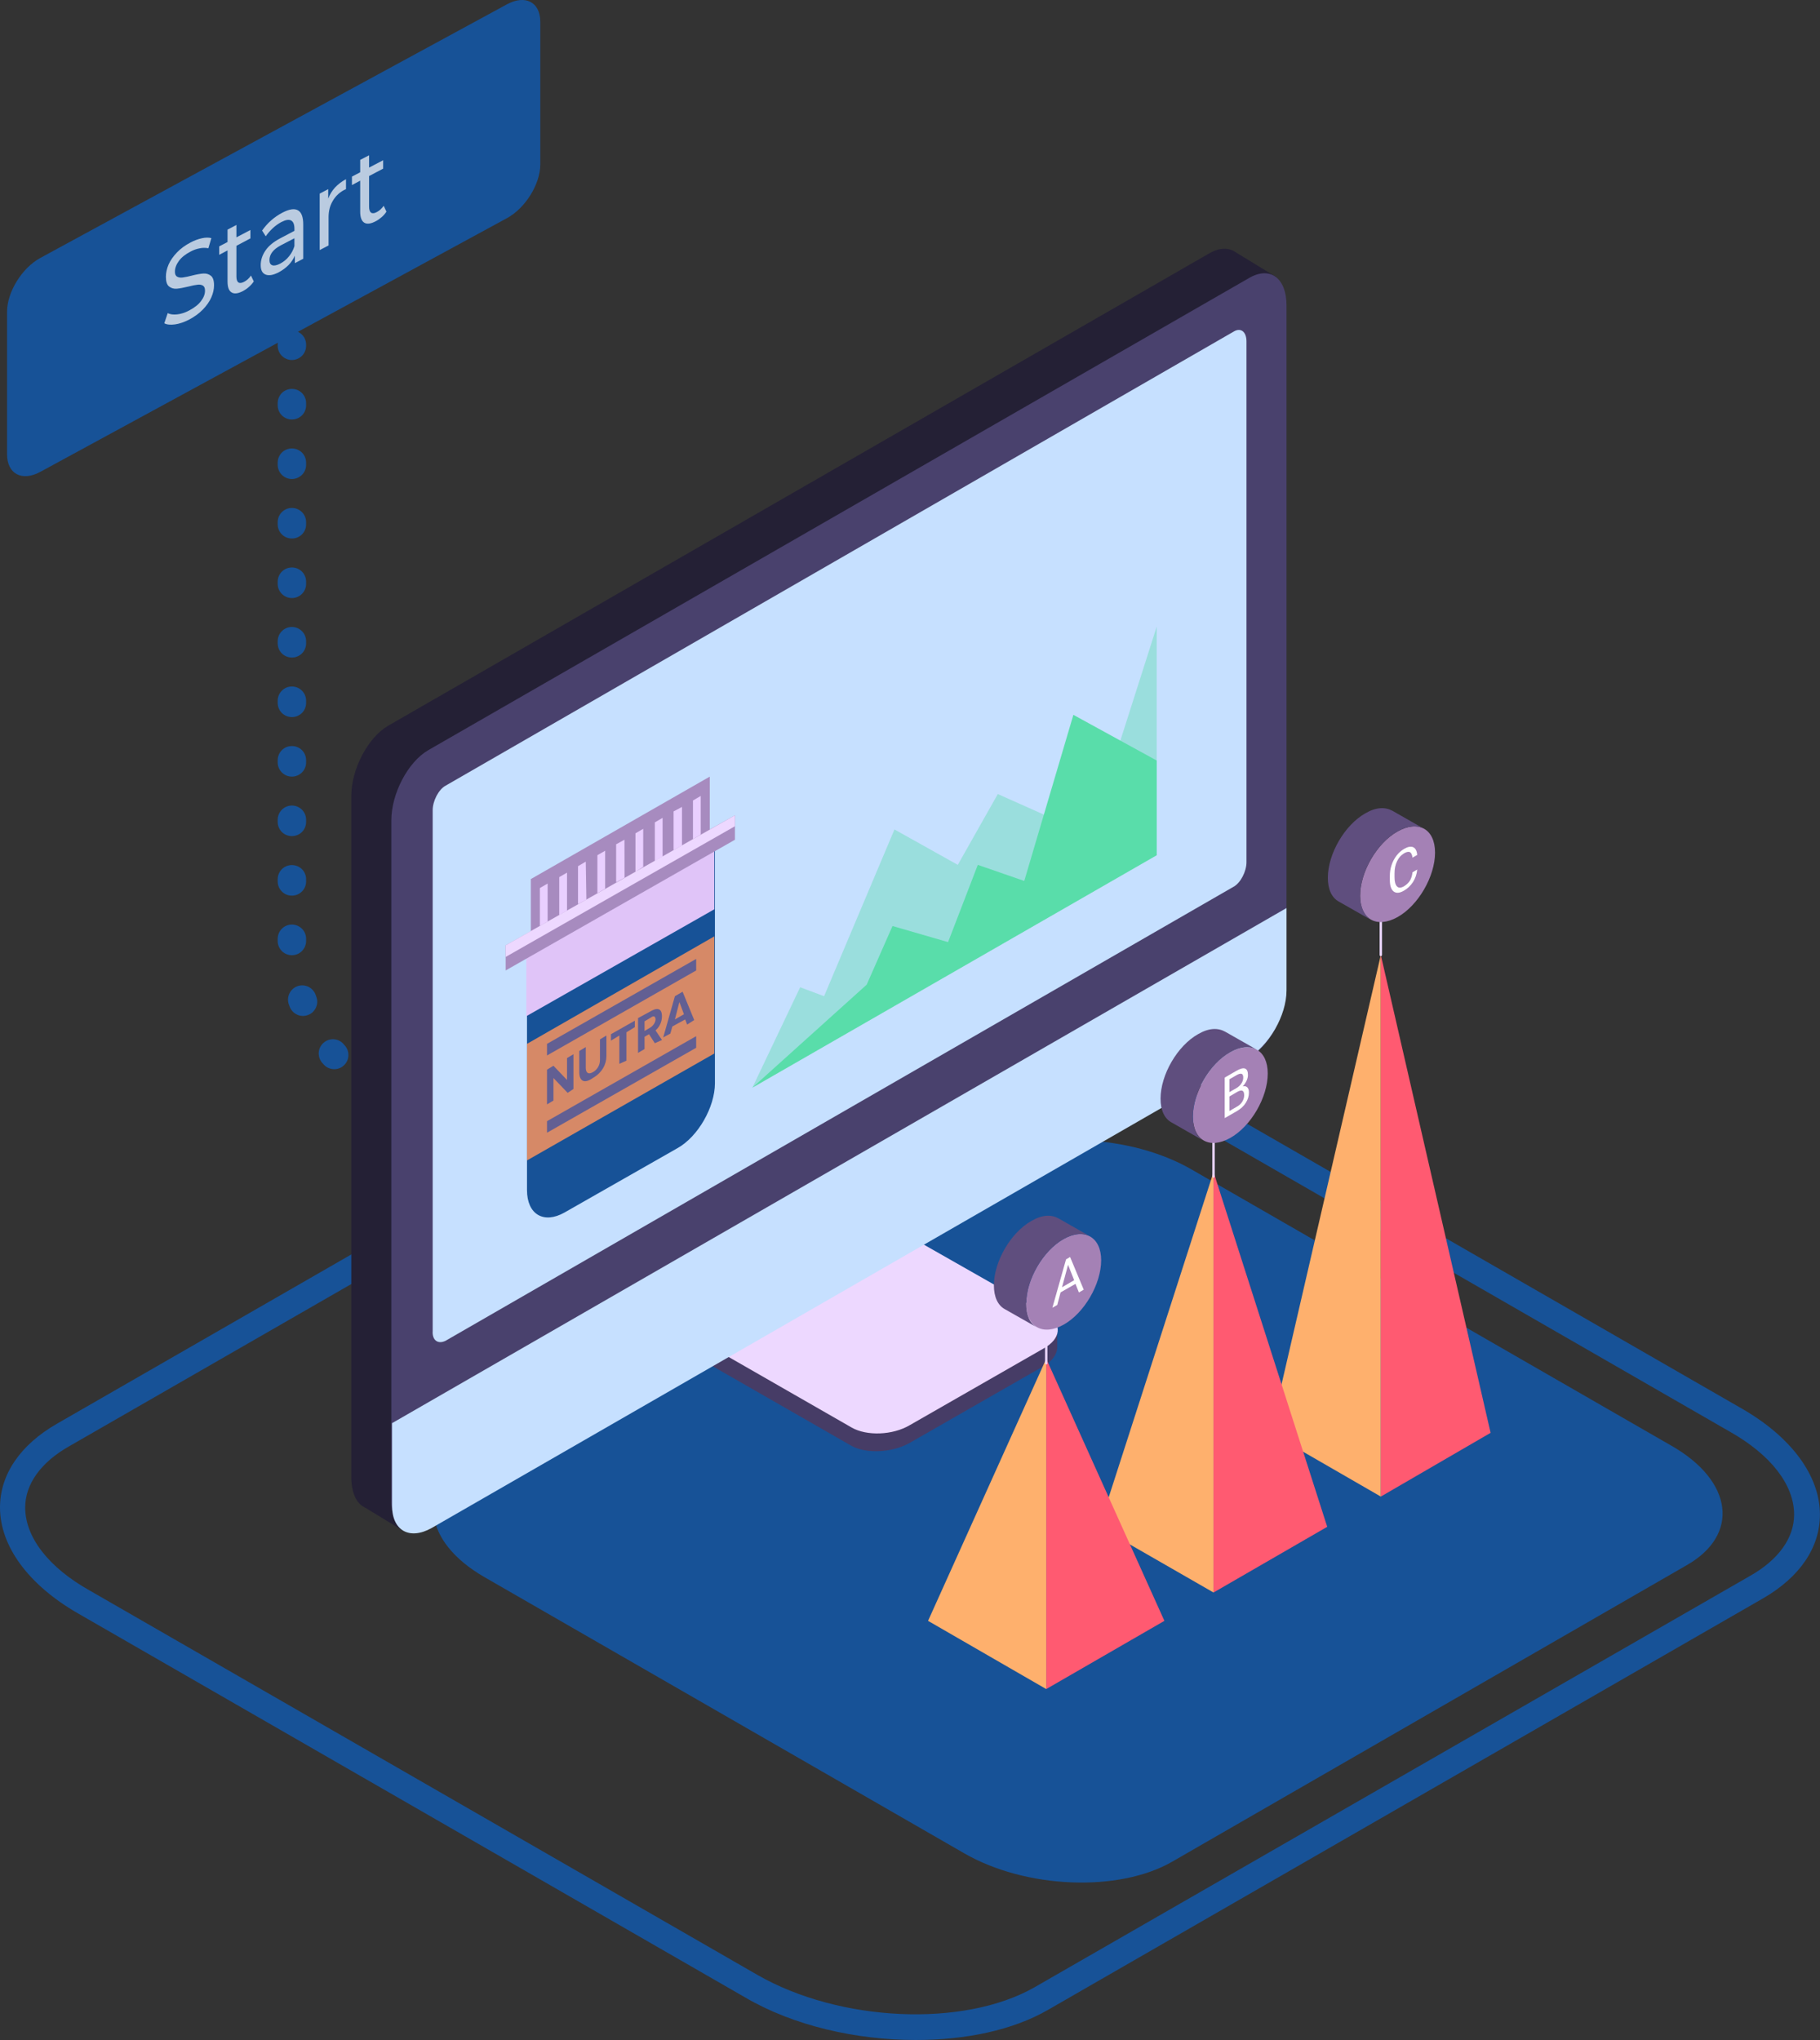 <svg width="260.119" height="291.55" viewBox="0 0 260.119 291.55" fill="none" xmlns="http://www.w3.org/2000/svg" xmlns:xlink="http://www.w3.org/1999/xlink">
	<rect x="0" y="0" width="260.119" height="291.55" fill="#333333" stroke="none"/>
	<desc>
			Created with Pixso.
	</desc>
	<defs/>
	<path id="Vector" d="M43.75 49.26C43.75 48.72 43.54 48.2 43.16 47.82C42.77 47.44 42.26 47.23 41.72 47.23C41.18 47.23 40.66 47.44 40.28 47.82C39.9 48.2 39.69 48.72 39.69 49.26L43.75 49.26ZM87.16 177.56C87.39 177.69 87.65 177.78 87.91 177.82C88.18 177.86 88.45 177.84 88.71 177.77C88.97 177.7 89.21 177.58 89.42 177.42C89.64 177.26 89.81 177.05 89.95 176.82C90.08 176.59 90.17 176.33 90.2 176.07C90.24 175.8 90.22 175.53 90.15 175.27C90.08 175.02 89.96 174.77 89.79 174.56C89.63 174.35 89.43 174.17 89.19 174.04L87.16 177.56ZM39.69 49.41C39.69 49.95 39.9 50.47 40.28 50.85C40.66 51.23 41.18 51.45 41.72 51.45C42.26 51.45 42.77 51.23 43.16 50.85C43.54 50.47 43.75 49.95 43.75 49.41L39.69 49.41ZM43.75 57.61C43.75 57.07 43.54 56.56 43.16 56.17C42.77 55.79 42.26 55.58 41.72 55.58C41.18 55.58 40.66 55.79 40.28 56.17C39.9 56.56 39.69 57.07 39.69 57.61L43.75 57.61ZM39.69 57.92C39.69 58.46 39.9 58.98 40.28 59.36C40.66 59.74 41.18 59.95 41.72 59.95C42.26 59.95 42.77 59.74 43.16 59.36C43.54 58.98 43.75 58.46 43.75 57.92L39.69 57.92ZM43.75 66.12C43.75 65.58 43.54 65.06 43.16 64.68C42.77 64.3 42.26 64.09 41.72 64.09C41.18 64.09 40.66 64.3 40.28 64.68C39.9 65.06 39.69 65.58 39.69 66.12L43.75 66.12ZM39.69 66.43C39.69 66.96 39.9 67.48 40.28 67.86C40.66 68.24 41.18 68.46 41.72 68.46C42.26 68.46 42.77 68.24 43.16 67.86C43.54 67.48 43.75 66.96 43.75 66.43L39.69 66.43ZM43.75 74.62C43.75 74.08 43.54 73.57 43.16 73.19C42.77 72.81 42.26 72.59 41.72 72.59C41.18 72.59 40.66 72.81 40.28 73.19C39.9 73.57 39.69 74.08 39.69 74.62L43.75 74.62ZM39.69 74.93C39.69 75.47 39.9 75.99 40.28 76.37C40.66 76.75 41.18 76.96 41.72 76.96C42.26 76.96 42.77 76.75 43.16 76.37C43.54 75.99 43.75 75.47 43.75 74.93L39.69 74.93ZM43.75 83.13C43.75 82.59 43.54 82.07 43.16 81.69C42.77 81.31 42.26 81.1 41.72 81.1C41.18 81.1 40.66 81.31 40.28 81.69C39.9 82.07 39.69 82.59 39.69 83.13L43.75 83.13ZM39.69 83.44C39.69 83.98 39.9 84.49 40.28 84.87C40.66 85.25 41.18 85.47 41.72 85.47C42.26 85.47 42.77 85.25 43.16 84.87C43.54 84.49 43.75 83.98 43.75 83.44L39.69 83.44ZM43.75 91.64C43.75 91.1 43.54 90.58 43.16 90.2C42.77 89.82 42.26 89.6 41.72 89.6C41.18 89.6 40.66 89.82 40.28 90.2C39.9 90.58 39.69 91.1 39.69 91.64L43.75 91.64ZM39.69 91.94C39.69 92.48 39.9 93 40.28 93.38C40.66 93.76 41.18 93.97 41.72 93.97C42.26 93.97 42.77 93.76 43.16 93.38C43.54 93 43.75 92.48 43.75 91.94L39.69 91.94ZM43.75 100.14C43.75 99.6 43.54 99.09 43.16 98.71C42.77 98.32 42.26 98.11 41.72 98.11C41.18 98.11 40.66 98.32 40.28 98.71C39.9 99.09 39.69 99.6 39.69 100.14L43.75 100.14ZM39.69 100.45C39.69 100.99 39.9 101.51 40.28 101.89C40.66 102.27 41.18 102.48 41.72 102.48C42.26 102.48 42.77 102.27 43.16 101.89C43.54 101.51 43.75 100.99 43.75 100.45L39.69 100.45ZM43.75 108.65C43.75 108.11 43.54 107.59 43.16 107.21C42.77 106.83 42.26 106.62 41.72 106.62C41.18 106.62 40.66 106.83 40.28 107.21C39.9 107.59 39.69 108.11 39.69 108.65L43.75 108.65ZM39.69 108.96C39.69 109.5 39.9 110.01 40.28 110.39C40.66 110.77 41.18 110.99 41.72 110.99C42.26 110.99 42.77 110.77 43.16 110.39C43.54 110.01 43.75 109.5 43.75 108.96L39.69 108.96ZM43.75 117.15C43.75 116.62 43.54 116.1 43.16 115.72C42.77 115.34 42.26 115.12 41.72 115.12C41.18 115.12 40.66 115.34 40.28 115.72C39.9 116.1 39.69 116.62 39.69 117.15L43.75 117.15ZM39.69 117.46C39.69 118 39.9 118.52 40.28 118.9C40.66 119.28 41.18 119.49 41.72 119.49C42.26 119.49 42.77 119.28 43.16 118.9C43.54 118.52 43.75 118 43.75 117.46L39.69 117.46ZM43.75 125.66C43.75 125.12 43.54 124.6 43.16 124.22C42.77 123.84 42.26 123.63 41.72 123.63C41.18 123.63 40.66 123.84 40.28 124.22C39.9 124.6 39.69 125.12 39.69 125.66L43.75 125.66ZM39.69 125.97C39.69 126.51 39.9 127.02 40.28 127.4C40.66 127.79 41.18 128 41.72 128C42.26 128 42.77 127.79 43.16 127.4C43.54 127.02 43.75 126.51 43.75 125.97L39.69 125.97ZM43.75 134.17C43.75 133.63 43.54 133.11 43.16 132.73C42.77 132.35 42.26 132.13 41.72 132.13C41.18 132.13 40.66 132.35 40.28 132.73C39.9 133.11 39.69 133.63 39.69 134.17L43.75 134.17ZM39.69 134.49C39.69 135.03 39.91 135.55 40.29 135.93C40.67 136.3 41.19 136.52 41.73 136.51C42.27 136.51 42.79 136.29 43.16 135.91C43.54 135.52 43.75 135.01 43.75 134.47L39.69 134.49ZM45.11 142.17C44.93 141.67 44.55 141.25 44.07 141.02C43.58 140.79 43.02 140.76 42.51 140.94C42.01 141.12 41.59 141.5 41.36 141.99C41.13 142.47 41.1 143.03 41.28 143.54L45.11 142.17ZM41.4 143.86C41.49 144.11 41.63 144.34 41.82 144.54C42 144.74 42.22 144.89 42.46 145C42.7 145.12 42.96 145.18 43.23 145.19C43.5 145.2 43.76 145.15 44.01 145.06C44.26 144.97 44.49 144.83 44.69 144.65C44.88 144.46 45.04 144.25 45.15 144C45.26 143.76 45.33 143.5 45.34 143.23C45.35 142.97 45.3 142.7 45.21 142.45L41.4 143.86ZM49.12 149.23C48.78 148.82 48.29 148.57 47.75 148.53C47.22 148.48 46.7 148.65 46.29 148.99C45.88 149.33 45.62 149.81 45.56 150.34C45.51 150.87 45.66 151.4 45.99 151.82L49.12 149.23ZM46.22 152.08C46.56 152.49 47.06 152.75 47.6 152.79C48.14 152.84 48.67 152.67 49.08 152.32C49.49 151.97 49.75 151.47 49.79 150.93C49.83 150.39 49.66 149.86 49.31 149.45L46.22 152.08ZM55.31 154.48C54.84 154.21 54.29 154.13 53.77 154.27C53.25 154.4 52.8 154.74 52.53 155.21C52.26 155.67 52.18 156.23 52.32 156.75C52.45 157.27 52.79 157.72 53.25 157.99L55.31 154.48ZM53.53 158.14C53.99 158.41 54.54 158.48 55.06 158.34C55.58 158.2 56.02 157.86 56.29 157.39C56.56 156.93 56.63 156.38 56.49 155.86C56.36 155.34 56.02 154.9 55.56 154.63L53.53 158.14ZM62.06 158.38C61.6 158.12 61.05 158.05 60.53 158.19C60.01 158.33 59.57 158.67 59.3 159.13C59.03 159.6 58.96 160.15 59.1 160.67C59.23 161.19 59.57 161.63 60.03 161.9L62.06 158.38ZM60.28 162.04C60.74 162.31 61.3 162.38 61.81 162.24C62.33 162.1 62.77 161.76 63.04 161.29C63.31 160.83 63.38 160.27 63.25 159.76C63.11 159.24 62.77 158.79 62.31 158.52L60.28 162.04ZM68.82 162.28C68.35 162.01 67.8 161.94 67.28 162.08C66.76 162.22 66.32 162.56 66.05 163.03C65.78 163.49 65.71 164.05 65.85 164.56C65.98 165.08 66.32 165.53 66.78 165.8L68.82 162.28ZM67.03 165.94C67.26 166.07 67.52 166.16 67.78 166.2C68.05 166.24 68.32 166.22 68.58 166.15C68.83 166.08 69.08 165.96 69.29 165.8C69.5 165.64 69.68 165.43 69.82 165.2C69.95 164.97 70.04 164.71 70.07 164.45C70.11 164.18 70.09 163.91 70.02 163.65C69.95 163.39 69.83 163.15 69.66 162.94C69.5 162.73 69.29 162.55 69.06 162.42L67.03 165.94ZM75.57 166.18C75.1 165.91 74.55 165.83 74.03 165.97C73.5 166.11 73.06 166.45 72.79 166.92C72.52 167.39 72.45 167.94 72.59 168.46C72.73 168.98 73.07 169.43 73.54 169.7L75.57 166.18ZM73.78 169.84C74.01 169.97 74.27 170.06 74.53 170.1C74.8 170.13 75.07 170.12 75.33 170.05C75.59 169.98 75.83 169.86 76.04 169.7C76.25 169.53 76.43 169.33 76.57 169.1C76.7 168.87 76.79 168.61 76.82 168.34C76.86 168.08 76.84 167.81 76.77 167.55C76.7 167.29 76.58 167.05 76.41 166.84C76.25 166.63 76.04 166.45 75.81 166.32L73.78 169.84ZM82.32 170.07C82.09 169.94 81.83 169.85 81.57 169.82C81.3 169.78 81.03 169.8 80.78 169.87C80.52 169.94 80.28 170.06 80.07 170.22C79.85 170.38 79.68 170.59 79.54 170.82C79.41 171.05 79.32 171.3 79.29 171.57C79.25 171.83 79.27 172.1 79.34 172.36C79.41 172.62 79.53 172.86 79.69 173.07C79.85 173.28 80.06 173.46 80.29 173.59L82.32 170.07ZM80.53 173.73C80.76 173.87 81.02 173.95 81.28 173.99C81.55 174.02 81.81 174 82.07 173.94C82.33 173.87 82.57 173.75 82.78 173.58C83 173.42 83.17 173.22 83.31 172.99C83.44 172.76 83.53 172.5 83.56 172.24C83.6 171.97 83.58 171.7 83.51 171.45C83.44 171.19 83.32 170.95 83.16 170.74C83 170.52 82.79 170.35 82.56 170.21L80.53 173.73ZM89.07 173.97C88.84 173.83 88.58 173.75 88.32 173.71C88.05 173.67 87.78 173.69 87.52 173.76C87.26 173.83 87.02 173.95 86.81 174.11C86.6 174.27 86.42 174.47 86.28 174.71C86.15 174.94 86.06 175.2 86.03 175.46C85.99 175.73 86.01 176 86.08 176.26C86.15 176.51 86.27 176.76 86.44 176.97C86.6 177.18 86.81 177.36 87.04 177.49L89.07 173.97ZM39.69 49.26L39.69 49.41L43.75 49.41L43.75 49.26L39.69 49.26ZM39.69 57.61L39.69 57.92L43.75 57.92L43.75 57.61L39.69 57.61ZM39.69 66.12L39.69 66.43L43.75 66.43L43.75 66.12L39.69 66.12ZM39.69 74.62L39.69 74.93L43.75 74.93L43.75 74.62L39.69 74.62ZM39.69 83.13L39.69 83.44L43.75 83.44L43.75 83.13L39.69 83.13ZM39.69 91.64L39.69 91.94L43.75 91.94L43.75 91.64L39.69 91.64ZM39.69 100.14L39.69 100.45L43.75 100.45L43.75 100.14L39.69 100.14ZM39.69 108.65L39.69 108.96L43.75 108.96L43.75 108.65L39.69 108.65ZM39.69 117.15L39.69 117.46L43.75 117.46L43.75 117.15L39.69 117.15ZM39.69 125.66L39.69 125.97L43.75 125.97L43.75 125.66L39.69 125.66ZM39.69 134.17L39.69 134.32L43.75 134.32L43.75 134.17L39.69 134.17ZM39.69 134.32L39.69 134.49L43.75 134.47L43.75 134.32L39.69 134.32ZM41.28 143.54L41.4 143.86L45.21 142.45C45.18 142.36 45.14 142.27 45.11 142.17L41.28 143.54ZM45.99 151.82C46.07 151.91 46.14 152 46.22 152.08L49.31 149.45C49.25 149.38 49.19 149.3 49.12 149.23L45.99 151.82ZM53.25 157.99L53.4 158.07L55.44 154.55C55.39 154.53 55.35 154.5 55.31 154.48L53.25 157.99ZM53.4 158.07L53.53 158.14L55.56 154.63L55.44 154.55L53.4 158.07ZM60.03 161.9L60.28 162.04L62.31 158.52L62.06 158.38L60.03 161.9ZM66.78 165.8L67.03 165.94L69.06 162.42L68.82 162.28L66.78 165.8ZM73.54 169.7L73.78 169.84L75.81 166.32L75.57 166.18L73.54 169.7ZM80.29 173.59L80.53 173.73L82.56 170.21L82.32 170.07L80.29 173.59ZM87.04 177.49L87.16 177.56L89.19 174.04L89.07 173.97L87.04 177.49Z" fill="#175297" fill-opacity="1" fill-rule="nonzero"/>
	<path id="Vector" d="M5.77 36.86L72.45 0.62C75.09 -0.81 77.22 0.31 77.22 3.12L77.22 23.5C77.22 26.31 75.09 29.75 72.45 31.18L5.77 67.43C3.14 68.86 1.01 67.73 1.01 64.92L1.01 44.55C1.01 41.73 3.14 38.29 5.77 36.86Z" fill="#175297" fill-opacity="1" fill-rule="evenodd"/>
	<g opacity="0.702">
		<path id="Vector" d="M53.03 30.39C53.22 30.52 53.5 30.5 53.85 30.31C54.23 30.11 54.56 29.81 54.84 29.41L55.23 30.25C55.04 30.54 54.81 30.81 54.55 31.03C54.27 31.27 53.99 31.47 53.7 31.62C53 31.99 52.45 32.06 52.07 31.83C51.68 31.59 51.48 31.07 51.48 30.26L51.48 25.82L50.3 26.45L50.3 25.24L51.48 24.62L51.48 22.85L52.75 22.19L52.75 23.95L54.76 22.9L54.76 24.1L52.75 25.16L52.75 29.53C52.75 29.97 52.85 30.25 53.03 30.39ZM47.55 28.73C47.15 29.4 46.96 30.18 46.96 31.05L46.96 35.08L45.69 35.74L45.69 27.67L46.91 27.03L46.91 28.38C47.13 27.8 47.46 27.26 47.88 26.8C48.33 26.32 48.86 25.92 49.45 25.61L49.45 27.03C48.65 27.37 47.98 27.97 47.55 28.73ZM42.14 36.54C41.92 37.04 41.62 37.49 41.24 37.88C40.83 38.29 40.36 38.64 39.84 38.91C39.06 39.32 38.44 39.43 37.96 39.24C37.49 39.05 37.26 38.6 37.26 37.89C37.26 37.18 37.48 36.49 37.93 35.82C38.38 35.15 39.09 34.56 40.07 34.05L42.08 32.99L42.08 32.7C42.08 32.07 41.92 31.68 41.6 31.51C41.28 31.34 40.82 31.42 40.2 31.74C39.76 31.98 39.35 32.27 38.99 32.61C38.59 32.98 38.26 33.37 37.98 33.77L37.46 32.95C37.83 32.42 38.26 31.93 38.75 31.5C39.24 31.07 39.77 30.7 40.35 30.4C41.31 29.89 42.06 29.77 42.57 30.05C43.09 30.33 43.34 31.01 43.34 32.1L43.34 36.98L42.14 37.61L42.14 36.54ZM42.08 34.05L40.12 35.07C39.05 35.64 38.51 36.34 38.51 37.17C38.51 37.57 38.65 37.82 38.92 37.91C39.19 38 39.57 37.92 40.06 37.67C40.54 37.41 40.96 37.07 41.31 36.63C41.66 36.2 41.92 35.71 42.08 35.17L42.08 34.05ZM34.74 41.59C34.03 41.96 33.49 42.03 33.1 41.79C32.71 41.56 32.52 41.04 32.52 40.23L32.52 35.79L31.33 36.42L31.33 35.21L32.52 34.59L32.52 32.82L33.79 32.15L33.79 33.92L35.79 32.87L35.79 34.07L33.79 35.13L33.79 39.5C33.79 39.94 33.88 40.22 34.07 40.36C34.26 40.49 34.53 40.46 34.88 40.28C35.27 40.08 35.6 39.78 35.87 39.38L36.27 40.22C36.08 40.51 35.84 40.77 35.58 41C35.33 41.23 35.04 41.43 34.74 41.59ZM26.1 39.66C26.53 39.6 26.96 39.51 27.37 39.4C28.07 39.22 28.63 39.12 29.05 39.09C29.47 39.06 29.84 39.17 30.14 39.41C30.44 39.64 30.59 40.1 30.59 40.77C30.59 41.33 30.46 41.91 30.2 42.51C29.93 43.11 29.53 43.68 29 44.23C28.46 44.79 27.8 45.27 27.02 45.68C26.32 46.04 25.65 46.27 25.01 46.36C24.36 46.45 23.85 46.4 23.48 46.2L23.97 44.75C24.32 44.93 24.77 44.99 25.32 44.93C25.87 44.87 26.44 44.69 27.02 44.38C27.78 43.98 28.36 43.53 28.73 43.03C29.11 42.53 29.3 42.04 29.3 41.54C29.3 41.17 29.2 40.93 28.99 40.81C28.78 40.69 28.53 40.65 28.23 40.69C27.92 40.72 27.49 40.81 26.94 40.95C26.24 41.12 25.68 41.22 25.26 41.26C24.83 41.29 24.46 41.18 24.16 40.94C23.86 40.7 23.71 40.24 23.71 39.56C23.71 38.99 23.84 38.41 24.09 37.81C24.35 37.22 24.75 36.65 25.28 36.09C25.8 35.54 26.46 35.06 27.24 34.65C27.75 34.38 28.29 34.17 28.85 34.05C29.38 33.93 29.83 33.93 30.21 34.03L29.78 35.48C29.37 35.4 28.95 35.4 28.54 35.49C28.08 35.57 27.65 35.73 27.24 35.95C26.49 36.34 25.93 36.79 25.56 37.3C25.19 37.81 25 38.32 25 38.82C25 39.18 25.1 39.42 25.32 39.54C25.53 39.66 25.79 39.7 26.1 39.66Z" fill="#FFFFFF" fill-opacity="1" fill-rule="evenodd"/>
	</g>
	<path id="Vector" d="M241.01 223.72L167.53 266.06C159.87 270.47 146.58 269.92 137.81 264.86L69.22 225.38C60.46 220.32 59.44 212.68 67.1 208.26L140.58 165.93C148.24 161.52 161.53 162.07 170.3 167.13L238.88 206.61C247.75 211.67 248.67 219.4 241.01 223.72Z" fill="#175297" fill-opacity="1" fill-rule="nonzero"/>
	<path id="Vector" d="M130.89 291.54C122.39 291.54 113.44 289.52 106.52 285.47L11.07 230.53C4.06 226.48 6.1e-5 220.96 6.1e-5 215.44C6.1e-5 210.75 2.86 206.51 8.12 203.48L110.39 144.67C121.47 138.33 140.85 139.06 153.59 146.42L249.04 201.36C256.05 205.41 260.11 210.93 260.11 216.45C260.11 221.15 257.25 225.38 251.99 228.42L149.81 287.22C144.73 290.16 137.99 291.54 130.89 291.54ZM129.22 144.03C122.85 144.03 116.67 145.32 112.15 147.89L9.87 206.7C5.81 209 3.6 212.13 3.6 215.44C3.6 219.67 6.92 224 12.83 227.31L108.27 282.25C119.99 288.97 137.72 289.8 147.87 284L250.15 225.2C254.21 222.9 256.42 219.77 256.42 216.45C256.42 212.22 253.1 207.9 247.19 204.58L151.75 149.64C145.28 145.87 137.07 144.03 129.22 144.03Z" fill="#175297" fill-opacity="1" fill-rule="nonzero"/>
	<path id="Vector" d="M55.47 103.72L172.88 36.18C174.36 35.35 175.65 35.35 176.67 36.09L182.39 39.58L178.15 45.75L178.15 137.59C178.15 141.45 175.84 145.87 172.88 147.62L63.23 210.66L57.59 218.75L52.15 215.44C50.95 214.89 50.21 213.33 50.21 211.12L50.21 113.75C50.21 109.89 52.61 105.38 55.47 103.72Z" fill="#242035" fill-opacity="1" fill-rule="nonzero"/>
	<path id="Vector" d="M91.01 187.47L91.01 185.26L97.56 182.31L112.06 173.94C114.55 172.56 118.24 172.37 120.36 173.57L144.18 187.19L151.1 190.13L151.1 192.71C151.01 193.63 150.36 194.55 149.07 195.29L129.96 206.24C127.47 207.62 123.78 207.8 121.66 206.61L92.3 189.77C91.38 189.12 90.92 188.29 91.01 187.47Z" fill="#463C66" fill-opacity="1" fill-rule="nonzero"/>
	<path id="Vector" d="M92.39 187.19L121.75 204.03C123.87 205.23 127.56 205.14 130.05 203.66L149.16 192.71C151.65 191.33 151.84 189.21 149.72 187.93L120.27 171.18C118.15 169.98 114.45 170.07 111.96 171.55L92.86 182.5C90.55 183.88 90.27 185.99 92.39 187.19Z" fill="#EDD8FF" fill-opacity="1" fill-rule="nonzero"/>
	<path id="Vector" d="M61.75 217.19L178.61 151.12C181.47 149.46 183.87 144.95 183.87 141.09L183.87 43.63C183.87 39.77 181.56 38.02 178.61 39.68L61.19 107.22C58.33 108.88 55.93 113.39 55.93 117.25L55.93 214.71C56.02 218.57 58.89 218.85 61.75 217.19Z" fill="#49416D" fill-opacity="1" fill-rule="nonzero"/>
	<path id="Vector" d="M183.87 129.77L183.87 141.55C183.87 145.13 181.38 149.46 178.24 151.3L61.66 218.39C58.52 220.13 56.03 218.75 56.03 215.16L56.03 203.39L183.87 129.77Z" fill="#C6E0FF" fill-opacity="1" fill-rule="nonzero"/>
	<path id="Vector" d="M63.69 191.61L176.3 126.73C177.32 126.18 178.15 124.52 178.15 123.23L178.15 48.79C178.15 47.4 177.32 46.76 176.3 47.4L63.69 112.28C62.67 112.83 61.84 114.49 61.84 115.78L61.84 190.23C61.75 191.52 62.58 192.16 63.69 191.61Z" fill="#C6E0FF" fill-opacity="1" fill-rule="nonzero"/>
	<path id="Vector" d="M165.32 89.55L165.32 122.22L107.53 155.44L114.36 141.09L117.78 142.37L127.84 118.54L136.89 123.6L142.61 113.48L155.81 119.37L165.32 89.55Z" fill="#59DDAA" fill-opacity="0.4" fill-rule="nonzero"/>
	<path id="Vector" d="M165.32 108.69L153.41 102.16L146.39 125.9L139.75 123.6L135.5 134.64L127.56 132.34L123.87 140.72L107.53 155.44L165.32 122.22L165.32 108.69Z" fill="#59DDAA" fill-opacity="1" fill-rule="nonzero"/>
	<path id="Vector" d="M96.82 164.09L80.67 173.29C77.72 174.95 75.32 173.57 75.32 170.07L75.32 136.76L102.18 121.49L102.18 154.8C102.18 158.2 99.78 162.44 96.82 164.09Z" fill="#175297" fill-opacity="1" fill-rule="nonzero"/>
	<path id="Vector" d="M102.09 129.95L75.22 145.23L75.22 136.76L102.09 121.49L102.09 129.95Z" fill="#E0C4F8" fill-opacity="1" fill-rule="nonzero"/>
	<path id="Vector" d="M102.09 150.56L75.32 165.84L75.32 149.18L102.09 133.82L102.09 150.56Z" fill="#D68967" fill-opacity="1" fill-rule="nonzero"/>
	<path id="Vector" d="M99.5 138.69L78.18 150.84L78.18 149.18L99.5 137.04L99.5 138.69ZM99.5 149.74L78.18 161.88L78.18 160.23L99.5 148.08L99.5 149.74Z" fill="#625F93" fill-opacity="1" fill-rule="nonzero"/>
	<path id="Vector" d="M101.44 118.54L101.44 110.99L75.87 125.63L75.87 133.08L72.27 135.1L72.27 138.69L105.04 120.01L105.04 116.52L101.44 118.54Z" fill="#A78BBF" fill-opacity="1" fill-rule="nonzero"/>
	<path id="Vector" d="M78.27 131.7L77.16 132.34L77.16 126.91L78.27 126.27L78.27 131.7ZM81.04 130.14L79.93 130.78L79.93 125.35L81.04 124.71L81.04 130.14ZM83.81 128.57L82.61 129.21L82.61 123.79L83.72 123.14L83.81 128.57ZM86.49 127.01L85.38 127.65L85.38 122.22L86.49 121.58L86.49 127.01ZM89.26 125.44L88.06 126.09L88.06 120.66L89.25 120.01L89.26 125.44ZM91.93 123.88L90.82 124.61L90.82 119.09L91.93 118.45L91.93 123.88ZM94.7 122.41L93.59 123.05L93.59 117.53L94.7 116.88L94.7 122.41ZM97.47 120.84L96.27 121.49L96.27 115.96L97.47 115.32L97.47 120.84ZM100.15 119.28L99.04 119.92L99.04 114.4L100.15 113.75L100.15 119.28Z" fill="#E9CFFF" fill-opacity="1" fill-rule="nonzero"/>
	<path id="Vector" d="M105.04 118.08L72.27 136.76L72.27 135.1L105.04 116.52L105.04 118.08Z" fill="#EDD8FF" fill-opacity="1" fill-rule="nonzero"/>
	<path id="Vector" d="M81.13 156.18L79.1 154.06L79.1 157.28L78.18 157.83L78.18 152.87L79.1 152.31L81.04 154.34L81.04 151.21L81.96 150.66L81.96 155.63L81.13 156.18ZM82.79 153.23L82.79 150.2L83.72 149.64L83.72 152.59C83.72 153.33 84.09 153.6 84.73 153.23C85.04 153.06 85.3 152.81 85.48 152.5C85.66 152.19 85.75 151.84 85.75 151.48L85.75 148.54L86.67 147.99L86.67 150.93C86.67 152.13 86.02 153.33 84.73 154.06C83.44 154.98 82.79 154.43 82.79 153.23ZM88.52 152.04L88.52 147.99L87.32 148.72L87.32 147.8L90.73 145.87L90.73 146.79L89.53 147.53L89.53 151.58L88.52 152.04ZM93.59 149.09L92.76 147.8L92.12 148.17L92.12 149.92L91.19 150.47L91.19 145.5L93.22 144.4C94.15 143.94 94.61 144.31 94.61 145.23C94.61 146.15 94.15 146.88 93.69 147.25L94.61 148.63L93.59 149.09ZM93.69 145.69C93.69 145.23 93.41 145.13 93.04 145.41L92.12 145.96L92.12 147.34L93.04 146.79C93.41 146.52 93.69 146.06 93.69 145.69ZM98.21 146.42L97.93 145.69L96.09 146.7L95.81 147.71L94.79 148.26L96.46 142.37L97.56 141.73L99.22 145.78L98.21 146.42ZM97.1 143.2L96.46 145.69L97.75 144.95L97.1 143.2Z" fill="#625F93" fill-opacity="1" fill-rule="nonzero"/>
	<path id="Vector" d="M181.56 204.77L197.35 136.48L197.35 213.88L181.56 204.77Z" fill="#FEB06D" fill-opacity="1" fill-rule="nonzero"/>
	<path id="Vector" d="M197.35 136.48L197.35 213.88L213.04 204.77L197.35 136.48Z" fill="#FF5A71" fill-opacity="1" fill-rule="nonzero"/>
	<path id="Vector" d="M197.35 136.48L197.35 130.23" stroke="#EDD8FF" stroke-opacity="1" stroke-width="0.339" stroke-linecap="round"/>
	<path id="Vector" d="M205.1 121.85C205.1 125.26 202.7 129.4 199.75 131.06C196.79 132.71 194.39 131.42 194.39 128.02C194.39 124.61 196.79 120.47 199.75 118.82C202.7 117.16 205.1 118.45 205.1 121.85Z" fill="#A481B5" fill-opacity="1" fill-rule="nonzero"/>
	<path id="Vector" d="M202.55 124.27C202.5 124.9 202.29 125.51 201.96 126.04C201.62 126.56 201.17 127 200.63 127.3C200.03 127.65 199.54 127.68 199.18 127.4C198.82 127.12 198.64 126.56 198.64 125.74L198.64 125.18C198.64 124.64 198.72 124.12 198.89 123.62C199.05 123.13 199.3 122.67 199.61 122.26C199.9 121.88 200.27 121.56 200.69 121.31C201.23 121 201.66 120.93 201.99 121.08C202.31 121.24 202.5 121.6 202.55 122.18L201.88 122.57C201.82 122.14 201.7 121.88 201.5 121.78C201.31 121.69 201.04 121.74 200.69 121.94C200.26 122.19 199.92 122.56 199.68 123.06C199.43 123.57 199.31 124.15 199.31 124.81L199.31 125.37C199.31 126 199.43 126.44 199.66 126.68C199.89 126.92 200.21 126.91 200.63 126.68C201 126.46 201.28 126.2 201.48 125.9C201.68 125.59 201.82 125.18 201.88 124.66L202.55 124.27Z" fill="#FFFFFF" fill-opacity="1" fill-rule="nonzero"/>
	<path id="Vector" d="M194.39 128.02C194.39 124.61 196.79 120.47 199.75 118.82C201.22 117.99 202.52 117.9 203.53 118.45L199.01 115.87C197.99 115.32 196.7 115.32 195.13 116.24C192.18 117.9 189.78 122.04 189.78 125.44C189.78 127.1 190.33 128.29 191.35 128.85L195.87 131.42C195.04 130.87 194.39 129.67 194.39 128.02Z" fill="#5F4E7E" fill-opacity="1" fill-rule="nonzero"/>
	<path id="Vector" d="M157.1 218.2L173.44 167.5L173.44 227.59L157.1 218.2Z" fill="#FEB06D" fill-opacity="1" fill-rule="nonzero"/>
	<path id="Vector" d="M173.44 167.5L173.44 227.59L189.69 218.2L173.44 167.5Z" fill="#FF5A71" fill-opacity="1" fill-rule="nonzero"/>
	<path id="Vector" d="M173.44 168.14L173.44 161.79" stroke="#EDD8FF" stroke-opacity="1" stroke-width="0.339" stroke-linecap="round"/>
	<path id="Vector" d="M181.19 153.42C181.19 156.82 178.79 160.96 175.84 162.62C172.89 164.28 170.49 162.99 170.49 159.58C170.49 156.18 172.89 152.04 175.84 150.38C178.89 148.72 181.19 150.1 181.19 153.42Z" fill="#A481B5" fill-opacity="1" fill-rule="nonzero"/>
	<path id="Vector" d="M175.04 159.79L175.04 154L176.7 153.04C177.25 152.72 177.66 152.61 177.94 152.71C178.22 152.81 178.36 153.12 178.36 153.63C178.36 153.9 178.29 154.18 178.16 154.46C178.02 154.75 177.84 155.02 177.61 155.26C177.88 155.19 178.1 155.24 178.26 155.39C178.42 155.54 178.5 155.79 178.5 156.13C178.5 156.65 178.35 157.14 178.05 157.61C177.76 158.08 177.34 158.46 176.8 158.78L175.04 159.79ZM175.71 156.7L175.71 158.78L176.81 158.14C177.13 157.96 177.37 157.73 177.55 157.44C177.73 157.15 177.82 156.85 177.82 156.52C177.82 155.83 177.49 155.67 176.82 156.05L175.71 156.7ZM175.71 156.08L176.72 155.5C177.01 155.33 177.25 155.11 177.42 154.84C177.6 154.58 177.69 154.3 177.69 154.01C177.69 153.69 177.61 153.51 177.44 153.46C177.28 153.41 177.03 153.48 176.7 153.67L175.71 154.24L175.71 156.08Z" fill="#FFFFFF" fill-opacity="1" fill-rule="nonzero"/>
	<path id="Vector" d="" fill="#1F909F" fill-opacity="1" fill-rule="nonzero"/>
	<path id="Vector" d="M170.48 159.58C170.48 156.18 172.88 152.04 175.84 150.38C177.32 149.55 178.61 149.46 179.62 150.01L175.1 147.44C174.08 146.88 172.79 146.88 171.22 147.8C168.27 149.46 165.87 153.6 165.87 157.01C165.87 158.66 166.42 159.86 167.44 160.41L171.96 162.99C171.13 162.53 170.48 161.33 170.48 159.58Z" fill="#5F4E7E" fill-opacity="1" fill-rule="nonzero"/>
	<path id="Vector" d="M149.53 241.39L149.53 194.18L166.42 231.64L149.53 241.39Z" fill="#FF5A71" fill-opacity="1" fill-rule="nonzero"/>
	<path id="Vector" d="M149.53 194.18L132.64 231.64L149.53 241.39L149.53 194.18Z" fill="#FEB06D" fill-opacity="1" fill-rule="nonzero"/>
	<path id="Vector" d="M149.53 194.83L149.53 188.48" stroke="#EDD8FF" stroke-opacity="1" stroke-width="0.339" stroke-linecap="round"/>
	<path id="Vector" d="M157.38 180.1C157.38 183.51 154.98 187.65 152.02 189.31C149.07 190.96 146.67 189.67 146.67 186.27C146.67 182.87 149.07 178.72 152.02 177.07C154.98 175.41 157.38 176.79 157.38 180.1Z" fill="#A481B5" fill-opacity="1" fill-rule="nonzero"/>
	<path id="Vector" d="M153.71 183.48L151.58 184.7L151.11 186.49L150.41 186.89L152.36 179.98L152.94 179.64L154.89 184.31L154.2 184.71L153.71 183.48ZM151.79 183.96L153.52 182.96L152.65 180.75L151.79 183.96Z" fill="#FFFFFF" fill-opacity="1" fill-rule="nonzero"/>
	<path id="Vector" d="" fill="#1F909F" fill-opacity="1" fill-rule="nonzero"/>
	<path id="Vector" d="M146.67 186.27C146.67 182.87 149.07 178.72 152.02 177.07C153.5 176.24 154.79 176.15 155.81 176.7L151.28 174.12C150.27 173.57 148.98 173.57 147.41 174.49C144.45 176.15 142.05 180.29 142.05 183.69C142.05 185.35 142.61 186.55 143.62 187.1L148.15 189.67C147.22 189.12 146.67 188.02 146.67 186.27Z" fill="#5F4E7E" fill-opacity="1" fill-rule="nonzero"/>
</svg>
